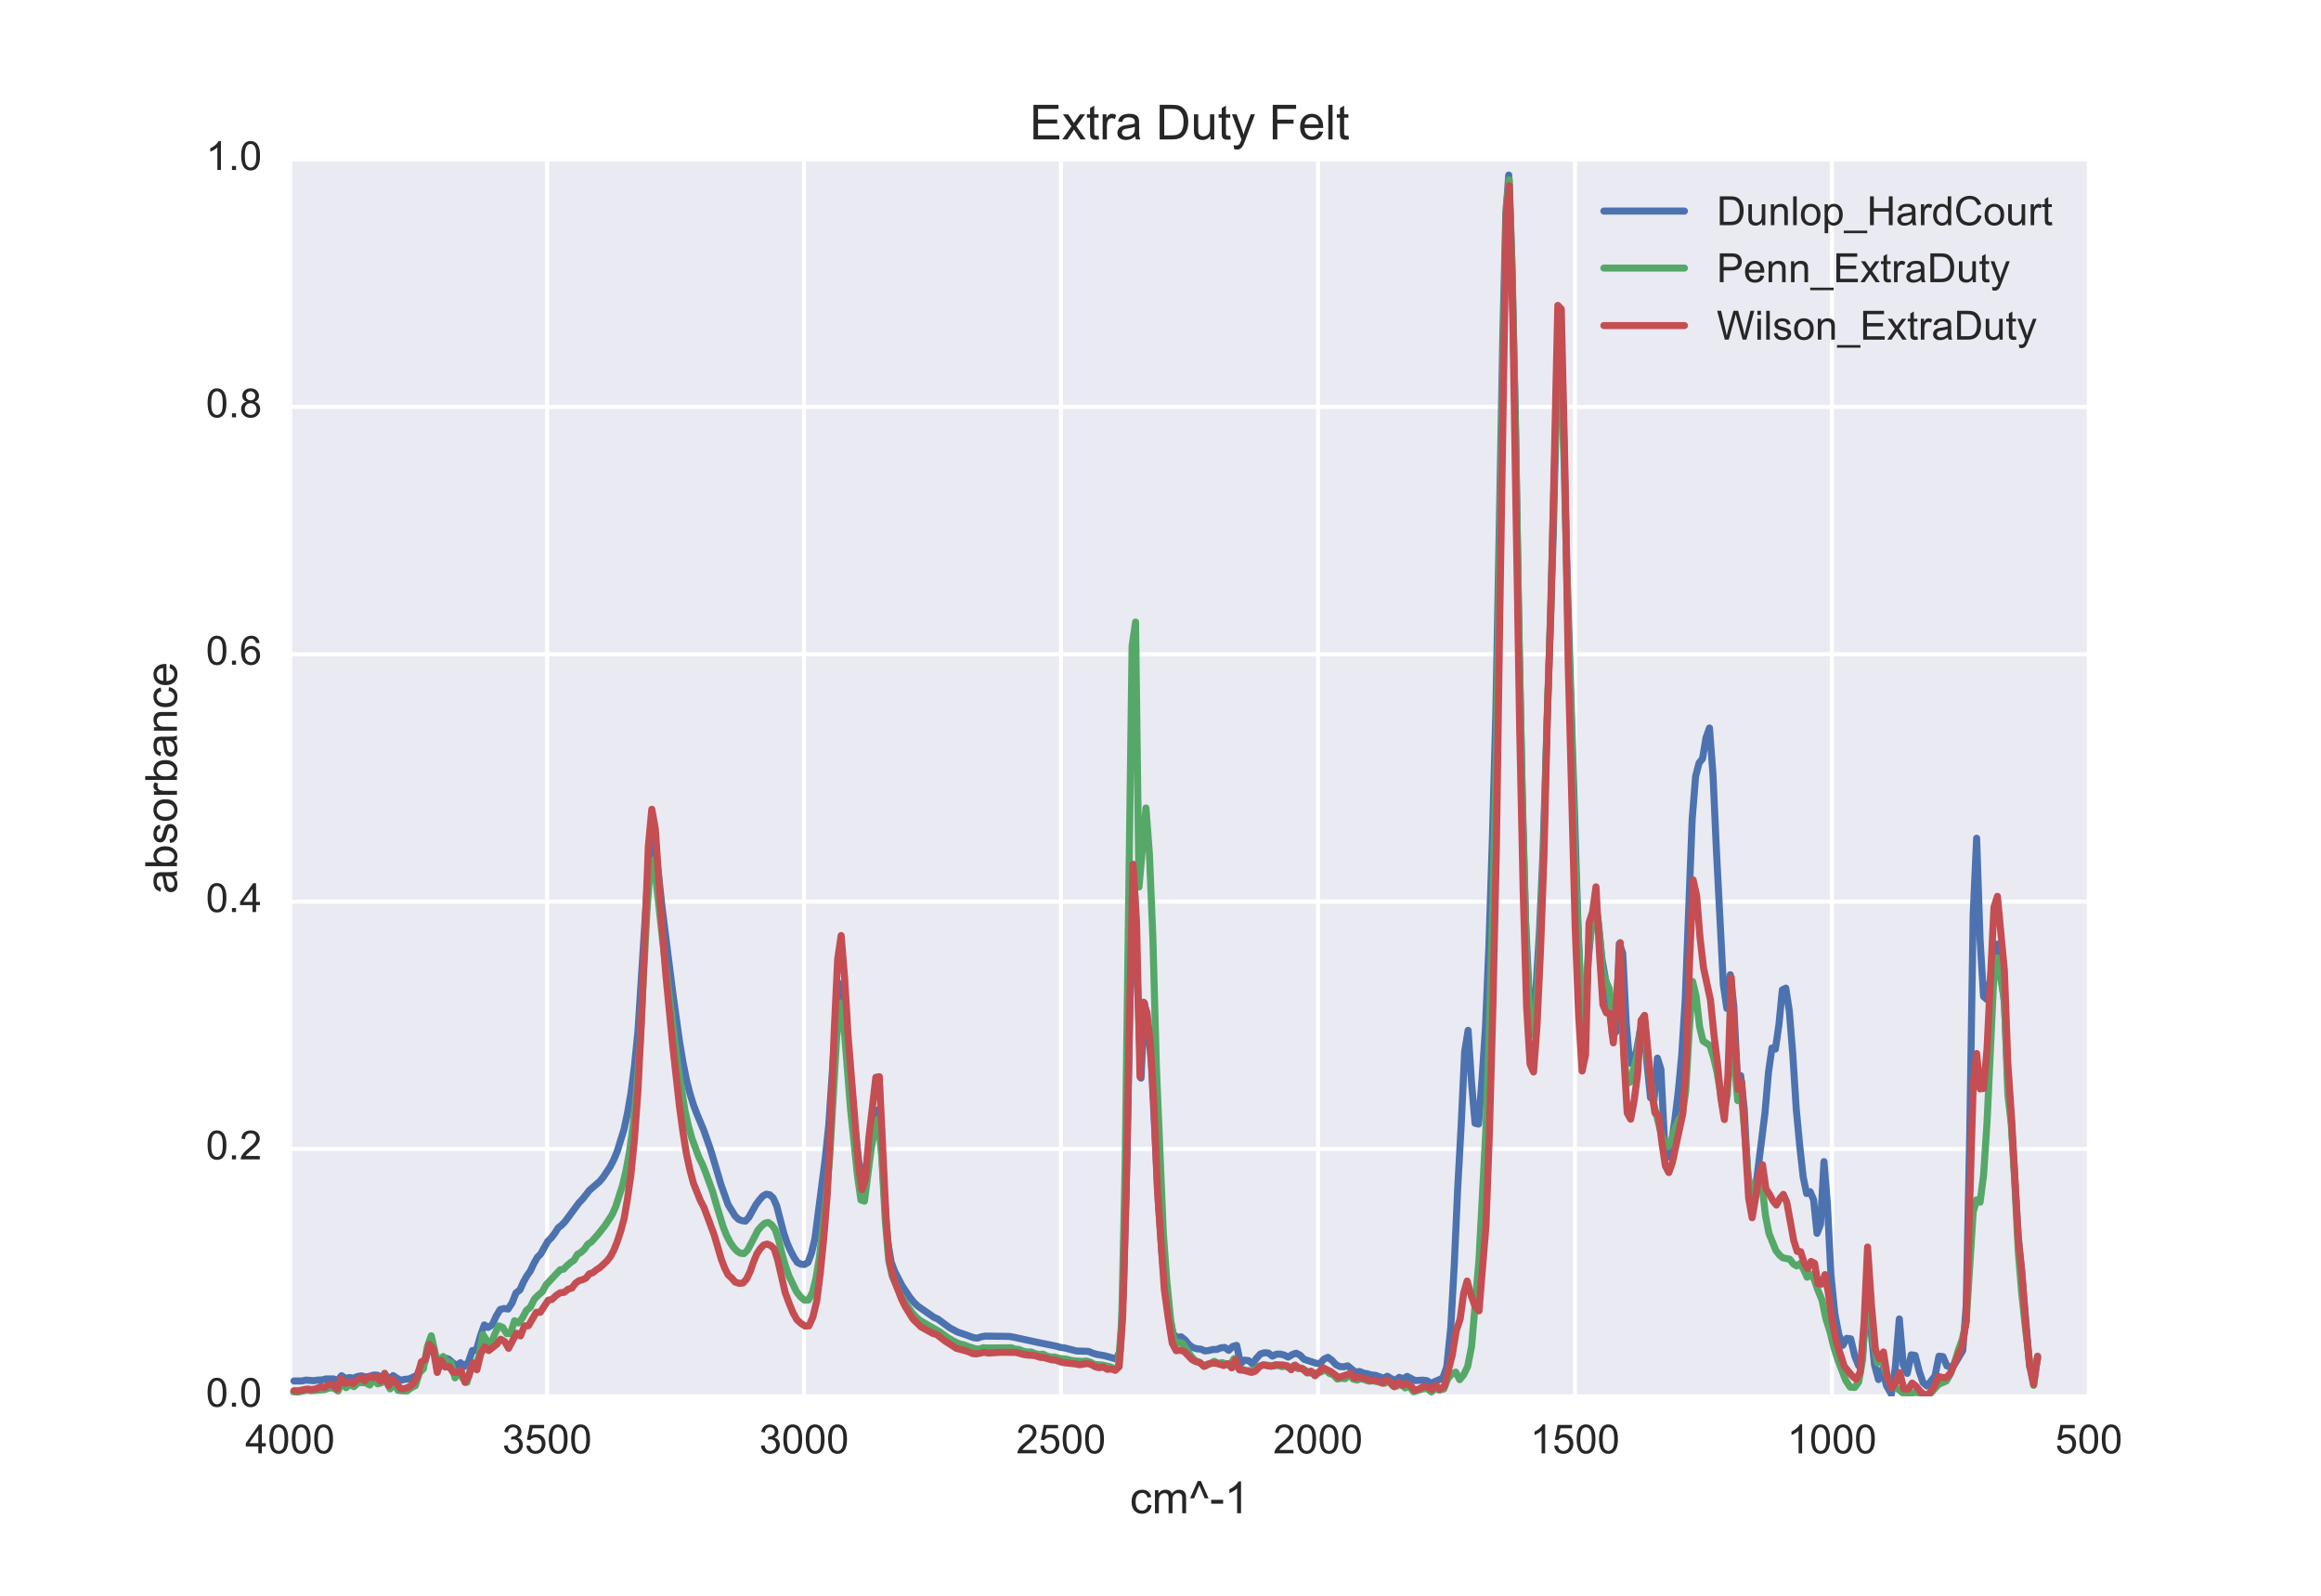 <?xml version="1.0" encoding="utf-8" standalone="no"?>
<!DOCTYPE svg PUBLIC "-//W3C//DTD SVG 1.1//EN"
  "http://www.w3.org/Graphics/SVG/1.1/DTD/svg11.dtd">
<!-- Created with matplotlib (http://matplotlib.org/) -->
<svg height="396pt" version="1.1" viewBox="0 0 576 396" width="576pt" xmlns="http://www.w3.org/2000/svg" xmlns:xlink="http://www.w3.org/1999/xlink">
 <defs>
  <style type="text/css">
*{stroke-linecap:butt;stroke-linejoin:round;stroke-miterlimit:100000;}
  </style>
 </defs>
 <g id="figure_1">
  <g id="patch_1">
   <path d="M 0 396 
L 576 396 
L 576 0 
L 0 0 
z
" style="fill:#ffffff;"/>
  </g>
  <g id="axes_1">
   <g id="patch_2">
    <path d="M 72 346.5 
L 518.4 346.5 
L 518.4 39.6 
L 72 39.6 
z
" style="fill:#eaeaf2;"/>
   </g>
   <g id="matplotlib.axis_1">
    <g id="xtick_1">
     <g id="line2d_1">
      <path clip-path="url(#p7669609133)" d="M 518.4 346.5 
L 518.4 39.6 
" style="fill:none;stroke:#ffffff;stroke-linecap:round;"/>
     </g>
     <g id="line2d_2"/>
     <g id="line2d_3"/>
     <g id="text_1">
      <!-- 500 -->
      <defs>
       <path d="M 4.156 35.297 
Q 4.156 48 6.766 55.734 
Q 9.375 63.484 14.516 67.672 
Q 19.672 71.875 27.484 71.875 
Q 33.25 71.875 37.594 69.547 
Q 41.938 67.234 44.766 62.859 
Q 47.609 58.5 49.219 52.219 
Q 50.828 45.953 50.828 35.297 
Q 50.828 22.703 48.234 14.969 
Q 45.656 7.234 40.5 3 
Q 35.359 -1.219 27.484 -1.219 
Q 17.141 -1.219 11.234 6.203 
Q 4.156 15.141 4.156 35.297 
M 13.188 35.297 
Q 13.188 17.672 17.312 11.828 
Q 21.438 6 27.484 6 
Q 33.547 6 37.672 11.859 
Q 41.797 17.719 41.797 35.297 
Q 41.797 52.984 37.672 58.781 
Q 33.547 64.594 27.391 64.594 
Q 21.344 64.594 17.719 59.469 
Q 13.188 52.938 13.188 35.297 
" id="ArialMT-30"/>
       <path d="M 4.156 18.75 
L 13.375 19.531 
Q 14.406 12.797 18.141 9.391 
Q 21.875 6 27.156 6 
Q 33.5 6 37.891 10.781 
Q 42.281 15.578 42.281 23.484 
Q 42.281 31 38.062 35.344 
Q 33.844 39.703 27 39.703 
Q 22.75 39.703 19.328 37.766 
Q 15.922 35.844 13.969 32.766 
L 5.719 33.844 
L 12.641 70.609 
L 48.25 70.609 
L 48.25 62.203 
L 19.672 62.203 
L 15.828 42.969 
Q 22.266 47.469 29.344 47.469 
Q 38.719 47.469 45.156 40.969 
Q 51.609 34.469 51.609 24.266 
Q 51.609 14.547 45.953 7.469 
Q 39.062 -1.219 27.156 -1.219 
Q 17.391 -1.219 11.203 4.25 
Q 5.031 9.719 4.156 18.75 
" id="ArialMT-35"/>
      </defs>
      <g style="fill:#262626;" transform="translate(510.059 360.658)scale(0.1 -0.1)">
       <use xlink:href="#ArialMT-35"/>
       <use x="55.615" xlink:href="#ArialMT-30"/>
       <use x="111.23" xlink:href="#ArialMT-30"/>
      </g>
     </g>
    </g>
    <g id="xtick_2">
     <g id="line2d_4">
      <path clip-path="url(#p7669609133)" d="M 454.629 346.5 
L 454.629 39.6 
" style="fill:none;stroke:#ffffff;stroke-linecap:round;"/>
     </g>
     <g id="line2d_5"/>
     <g id="line2d_6"/>
     <g id="text_2">
      <!-- 1000 -->
      <defs>
       <path d="M 37.25 0 
L 28.469 0 
L 28.469 56 
Q 25.297 52.984 20.141 49.953 
Q 14.984 46.922 10.891 45.406 
L 10.891 53.906 
Q 18.266 57.375 23.781 62.297 
Q 29.297 67.234 31.594 71.875 
L 37.25 71.875 
z
" id="ArialMT-31"/>
      </defs>
      <g style="fill:#262626;" transform="translate(443.507 360.658)scale(0.1 -0.1)">
       <use xlink:href="#ArialMT-31"/>
       <use x="55.615" xlink:href="#ArialMT-30"/>
       <use x="111.23" xlink:href="#ArialMT-30"/>
       <use x="166.846" xlink:href="#ArialMT-30"/>
      </g>
     </g>
    </g>
    <g id="xtick_3">
     <g id="line2d_7">
      <path clip-path="url(#p7669609133)" d="M 390.857 346.5 
L 390.857 39.6 
" style="fill:none;stroke:#ffffff;stroke-linecap:round;"/>
     </g>
     <g id="line2d_8"/>
     <g id="line2d_9"/>
     <g id="text_3">
      <!-- 1500 -->
      <g style="fill:#262626;" transform="translate(379.735 360.658)scale(0.1 -0.1)">
       <use xlink:href="#ArialMT-31"/>
       <use x="55.615" xlink:href="#ArialMT-35"/>
       <use x="111.23" xlink:href="#ArialMT-30"/>
       <use x="166.846" xlink:href="#ArialMT-30"/>
      </g>
     </g>
    </g>
    <g id="xtick_4">
     <g id="line2d_10">
      <path clip-path="url(#p7669609133)" d="M 327.086 346.5 
L 327.086 39.6 
" style="fill:none;stroke:#ffffff;stroke-linecap:round;"/>
     </g>
     <g id="line2d_11"/>
     <g id="line2d_12"/>
     <g id="text_4">
      <!-- 2000 -->
      <defs>
       <path d="M 50.344 8.453 
L 50.344 0 
L 3.031 0 
Q 2.938 3.172 4.047 6.109 
Q 5.859 10.938 9.828 15.625 
Q 13.812 20.312 21.344 26.469 
Q 33.016 36.031 37.109 41.625 
Q 41.219 47.219 41.219 52.203 
Q 41.219 57.422 37.469 61 
Q 33.734 64.594 27.734 64.594 
Q 21.391 64.594 17.578 60.781 
Q 13.766 56.984 13.719 50.25 
L 4.688 51.172 
Q 5.609 61.281 11.656 66.578 
Q 17.719 71.875 27.938 71.875 
Q 38.234 71.875 44.234 66.156 
Q 50.25 60.453 50.25 52 
Q 50.25 47.703 48.484 43.547 
Q 46.734 39.406 42.656 34.812 
Q 38.578 30.219 29.109 22.219 
Q 21.188 15.578 18.938 13.203 
Q 16.703 10.844 15.234 8.453 
z
" id="ArialMT-32"/>
      </defs>
      <g style="fill:#262626;" transform="translate(315.964 360.658)scale(0.1 -0.1)">
       <use xlink:href="#ArialMT-32"/>
       <use x="55.615" xlink:href="#ArialMT-30"/>
       <use x="111.23" xlink:href="#ArialMT-30"/>
       <use x="166.846" xlink:href="#ArialMT-30"/>
      </g>
     </g>
    </g>
    <g id="xtick_5">
     <g id="line2d_13">
      <path clip-path="url(#p7669609133)" d="M 263.314 346.5 
L 263.314 39.6 
" style="fill:none;stroke:#ffffff;stroke-linecap:round;"/>
     </g>
     <g id="line2d_14"/>
     <g id="line2d_15"/>
     <g id="text_5">
      <!-- 2500 -->
      <g style="fill:#262626;" transform="translate(252.192 360.658)scale(0.1 -0.1)">
       <use xlink:href="#ArialMT-32"/>
       <use x="55.615" xlink:href="#ArialMT-35"/>
       <use x="111.23" xlink:href="#ArialMT-30"/>
       <use x="166.846" xlink:href="#ArialMT-30"/>
      </g>
     </g>
    </g>
    <g id="xtick_6">
     <g id="line2d_16">
      <path clip-path="url(#p7669609133)" d="M 199.543 346.5 
L 199.543 39.6 
" style="fill:none;stroke:#ffffff;stroke-linecap:round;"/>
     </g>
     <g id="line2d_17"/>
     <g id="line2d_18"/>
     <g id="text_6">
      <!-- 3000 -->
      <defs>
       <path d="M 4.203 18.891 
L 12.984 20.062 
Q 14.5 12.594 18.141 9.297 
Q 21.781 6 27 6 
Q 33.203 6 37.469 10.297 
Q 41.75 14.594 41.75 20.953 
Q 41.75 27 37.797 30.922 
Q 33.844 34.859 27.734 34.859 
Q 25.25 34.859 21.531 33.891 
L 22.516 41.609 
Q 23.391 41.5 23.922 41.5 
Q 29.547 41.5 34.031 44.422 
Q 38.531 47.359 38.531 53.469 
Q 38.531 58.297 35.25 61.469 
Q 31.984 64.656 26.812 64.656 
Q 21.688 64.656 18.266 61.422 
Q 14.844 58.203 13.875 51.766 
L 5.078 53.328 
Q 6.688 62.156 12.391 67.016 
Q 18.109 71.875 26.609 71.875 
Q 32.469 71.875 37.391 69.359 
Q 42.328 66.844 44.938 62.5 
Q 47.562 58.156 47.562 53.266 
Q 47.562 48.641 45.062 44.828 
Q 42.578 41.016 37.703 38.766 
Q 44.047 37.312 47.562 32.688 
Q 51.078 28.078 51.078 21.141 
Q 51.078 11.766 44.234 5.25 
Q 37.406 -1.266 26.953 -1.266 
Q 17.531 -1.266 11.297 4.344 
Q 5.078 9.969 4.203 18.891 
" id="ArialMT-33"/>
      </defs>
      <g style="fill:#262626;" transform="translate(188.421 360.658)scale(0.1 -0.1)">
       <use xlink:href="#ArialMT-33"/>
       <use x="55.615" xlink:href="#ArialMT-30"/>
       <use x="111.23" xlink:href="#ArialMT-30"/>
       <use x="166.846" xlink:href="#ArialMT-30"/>
      </g>
     </g>
    </g>
    <g id="xtick_7">
     <g id="line2d_19">
      <path clip-path="url(#p7669609133)" d="M 135.771 346.5 
L 135.771 39.6 
" style="fill:none;stroke:#ffffff;stroke-linecap:round;"/>
     </g>
     <g id="line2d_20"/>
     <g id="line2d_21"/>
     <g id="text_7">
      <!-- 3500 -->
      <g style="fill:#262626;" transform="translate(124.65 360.658)scale(0.1 -0.1)">
       <use xlink:href="#ArialMT-33"/>
       <use x="55.615" xlink:href="#ArialMT-35"/>
       <use x="111.23" xlink:href="#ArialMT-30"/>
       <use x="166.846" xlink:href="#ArialMT-30"/>
      </g>
     </g>
    </g>
    <g id="xtick_8">
     <g id="line2d_22">
      <path clip-path="url(#p7669609133)" d="M 72 346.5 
L 72 39.6 
" style="fill:none;stroke:#ffffff;stroke-linecap:round;"/>
     </g>
     <g id="line2d_23"/>
     <g id="line2d_24"/>
     <g id="text_8">
      <!-- 4000 -->
      <defs>
       <path d="M 32.328 0 
L 32.328 17.141 
L 1.266 17.141 
L 1.266 25.203 
L 33.938 71.578 
L 41.109 71.578 
L 41.109 25.203 
L 50.781 25.203 
L 50.781 17.141 
L 41.109 17.141 
L 41.109 0 
z
M 32.328 25.203 
L 32.328 57.469 
L 9.906 25.203 
z
" id="ArialMT-34"/>
      </defs>
      <g style="fill:#262626;" transform="translate(60.878 360.658)scale(0.1 -0.1)">
       <use xlink:href="#ArialMT-34"/>
       <use x="55.615" xlink:href="#ArialMT-30"/>
       <use x="111.23" xlink:href="#ArialMT-30"/>
       <use x="166.846" xlink:href="#ArialMT-30"/>
      </g>
     </g>
    </g>
    <g id="text_9">
     <!-- cm^-1 -->
     <defs>
      <path d="M 40.438 19 
L 49.078 17.875 
Q 47.656 8.938 41.812 3.875 
Q 35.984 -1.172 27.484 -1.172 
Q 16.844 -1.172 10.375 5.781 
Q 3.906 12.75 3.906 25.734 
Q 3.906 34.125 6.688 40.422 
Q 9.469 46.734 15.156 49.875 
Q 20.844 53.031 27.547 53.031 
Q 35.984 53.031 41.359 48.75 
Q 46.734 44.484 48.25 36.625 
L 39.703 35.297 
Q 38.484 40.531 35.375 43.156 
Q 32.281 45.797 27.875 45.797 
Q 21.234 45.797 17.078 41.031 
Q 12.938 36.281 12.938 25.984 
Q 12.938 15.531 16.938 10.797 
Q 20.953 6.062 27.391 6.062 
Q 32.562 6.062 36.031 9.234 
Q 39.5 12.406 40.438 19 
" id="ArialMT-63"/>
      <path d="M 11.672 33.688 
L 2.641 33.688 
L 19.875 72.797 
L 26.953 72.797 
L 44.281 33.688 
L 35.453 33.688 
L 23.391 62.844 
z
" id="ArialMT-5e"/>
      <path d="M 3.172 21.484 
L 3.172 30.328 
L 30.172 30.328 
L 30.172 21.484 
z
" id="ArialMT-2d"/>
      <path d="M 6.594 0 
L 6.594 51.859 
L 14.453 51.859 
L 14.453 44.578 
Q 16.891 48.391 20.938 50.703 
Q 25 53.031 30.172 53.031 
Q 35.938 53.031 39.625 50.641 
Q 43.312 48.25 44.828 43.953 
Q 50.984 53.031 60.844 53.031 
Q 68.562 53.031 72.703 48.75 
Q 76.859 44.484 76.859 35.594 
L 76.859 0 
L 68.109 0 
L 68.109 32.672 
Q 68.109 37.938 67.25 40.25 
Q 66.406 42.578 64.156 43.984 
Q 61.922 45.406 58.891 45.406 
Q 53.422 45.406 49.797 41.766 
Q 46.188 38.141 46.188 30.125 
L 46.188 0 
L 37.406 0 
L 37.406 33.688 
Q 37.406 39.547 35.25 42.469 
Q 33.109 45.406 28.219 45.406 
Q 24.516 45.406 21.359 43.453 
Q 18.219 41.5 16.797 37.734 
Q 15.375 33.984 15.375 26.906 
L 15.375 0 
z
" id="ArialMT-6d"/>
     </defs>
     <g style="fill:#262626;" transform="translate(280.398 375.519)scale(0.11 -0.11)">
      <use xlink:href="#ArialMT-63"/>
      <use x="50.0" xlink:href="#ArialMT-6d"/>
      <use x="133.301" xlink:href="#ArialMT-5e"/>
      <use x="180.225" xlink:href="#ArialMT-2d"/>
      <use x="213.525" xlink:href="#ArialMT-31"/>
     </g>
    </g>
   </g>
   <g id="matplotlib.axis_2">
    <g id="ytick_1">
     <g id="line2d_25">
      <path clip-path="url(#p7669609133)" d="M 72 346.5 
L 518.4 346.5 
" style="fill:none;stroke:#ffffff;stroke-linecap:round;"/>
     </g>
     <g id="line2d_26"/>
     <g id="line2d_27"/>
     <g id="text_10">
      <!-- 0.0 -->
      <defs>
       <path d="M 9.078 0 
L 9.078 10.016 
L 19.094 10.016 
L 19.094 0 
z
" id="ArialMT-2e"/>
      </defs>
      <g style="fill:#262626;" transform="translate(51.1 349.085)scale(0.1 -0.1)">
       <use xlink:href="#ArialMT-30"/>
       <use x="55.615" xlink:href="#ArialMT-2e"/>
       <use x="83.398" xlink:href="#ArialMT-30"/>
      </g>
     </g>
    </g>
    <g id="ytick_2">
     <g id="line2d_28">
      <path clip-path="url(#p7669609133)" d="M 72 285.12 
L 518.4 285.12 
" style="fill:none;stroke:#ffffff;stroke-linecap:round;"/>
     </g>
     <g id="line2d_29"/>
     <g id="line2d_30"/>
     <g id="text_11">
      <!-- 0.2 -->
      <g style="fill:#262626;" transform="translate(51.1 287.705)scale(0.1 -0.1)">
       <use xlink:href="#ArialMT-30"/>
       <use x="55.615" xlink:href="#ArialMT-2e"/>
       <use x="83.398" xlink:href="#ArialMT-32"/>
      </g>
     </g>
    </g>
    <g id="ytick_3">
     <g id="line2d_31">
      <path clip-path="url(#p7669609133)" d="M 72 223.74 
L 518.4 223.74 
" style="fill:none;stroke:#ffffff;stroke-linecap:round;"/>
     </g>
     <g id="line2d_32"/>
     <g id="line2d_33"/>
     <g id="text_12">
      <!-- 0.4 -->
      <g style="fill:#262626;" transform="translate(51.1 226.325)scale(0.1 -0.1)">
       <use xlink:href="#ArialMT-30"/>
       <use x="55.615" xlink:href="#ArialMT-2e"/>
       <use x="83.398" xlink:href="#ArialMT-34"/>
      </g>
     </g>
    </g>
    <g id="ytick_4">
     <g id="line2d_34">
      <path clip-path="url(#p7669609133)" d="M 72 162.36 
L 518.4 162.36 
" style="fill:none;stroke:#ffffff;stroke-linecap:round;"/>
     </g>
     <g id="line2d_35"/>
     <g id="line2d_36"/>
     <g id="text_13">
      <!-- 0.6 -->
      <defs>
       <path d="M 49.75 54.047 
L 41.016 53.375 
Q 39.844 58.547 37.703 60.891 
Q 34.125 64.656 28.906 64.656 
Q 24.703 64.656 21.531 62.312 
Q 17.391 59.281 14.984 53.469 
Q 12.594 47.656 12.5 36.922 
Q 15.672 41.75 20.266 44.094 
Q 24.859 46.438 29.891 46.438 
Q 38.672 46.438 44.844 39.969 
Q 51.031 33.5 51.031 23.25 
Q 51.031 16.5 48.125 10.719 
Q 45.219 4.938 40.141 1.859 
Q 35.062 -1.219 28.609 -1.219 
Q 17.625 -1.219 10.688 6.859 
Q 3.766 14.938 3.766 33.5 
Q 3.766 54.25 11.422 63.672 
Q 18.109 71.875 29.438 71.875 
Q 37.891 71.875 43.281 67.141 
Q 48.688 62.406 49.75 54.047 
M 13.875 23.188 
Q 13.875 18.656 15.797 14.5 
Q 17.719 10.359 21.188 8.172 
Q 24.656 6 28.469 6 
Q 34.031 6 38.031 10.484 
Q 42.047 14.984 42.047 22.703 
Q 42.047 30.125 38.078 34.391 
Q 34.125 38.672 28.125 38.672 
Q 22.172 38.672 18.016 34.391 
Q 13.875 30.125 13.875 23.188 
" id="ArialMT-36"/>
      </defs>
      <g style="fill:#262626;" transform="translate(51.1 164.945)scale(0.1 -0.1)">
       <use xlink:href="#ArialMT-30"/>
       <use x="55.615" xlink:href="#ArialMT-2e"/>
       <use x="83.398" xlink:href="#ArialMT-36"/>
      </g>
     </g>
    </g>
    <g id="ytick_5">
     <g id="line2d_37">
      <path clip-path="url(#p7669609133)" d="M 72 100.98 
L 518.4 100.98 
" style="fill:none;stroke:#ffffff;stroke-linecap:round;"/>
     </g>
     <g id="line2d_38"/>
     <g id="line2d_39"/>
     <g id="text_14">
      <!-- 0.8 -->
      <defs>
       <path d="M 17.672 38.812 
Q 12.203 40.828 9.562 44.531 
Q 6.938 48.25 6.938 53.422 
Q 6.938 61.234 12.547 66.547 
Q 18.172 71.875 27.484 71.875 
Q 36.859 71.875 42.578 66.422 
Q 48.297 60.984 48.297 53.172 
Q 48.297 48.188 45.672 44.5 
Q 43.062 40.828 37.75 38.812 
Q 44.344 36.672 47.781 31.875 
Q 51.219 27.094 51.219 20.453 
Q 51.219 11.281 44.719 5.031 
Q 38.234 -1.219 27.641 -1.219 
Q 17.047 -1.219 10.547 5.047 
Q 4.047 11.328 4.047 20.703 
Q 4.047 27.688 7.594 32.391 
Q 11.141 37.109 17.672 38.812 
M 15.922 53.719 
Q 15.922 48.641 19.188 45.406 
Q 22.469 42.188 27.688 42.188 
Q 32.766 42.188 36.016 45.375 
Q 39.266 48.578 39.266 53.219 
Q 39.266 58.062 35.906 61.359 
Q 32.562 64.656 27.594 64.656 
Q 22.562 64.656 19.234 61.422 
Q 15.922 58.203 15.922 53.719 
M 13.094 20.656 
Q 13.094 16.891 14.875 13.375 
Q 16.656 9.859 20.172 7.922 
Q 23.688 6 27.734 6 
Q 34.031 6 38.125 10.047 
Q 42.234 14.109 42.234 20.359 
Q 42.234 26.703 38.016 30.859 
Q 33.797 35.016 27.438 35.016 
Q 21.234 35.016 17.156 30.906 
Q 13.094 26.812 13.094 20.656 
" id="ArialMT-38"/>
      </defs>
      <g style="fill:#262626;" transform="translate(51.1 103.565)scale(0.1 -0.1)">
       <use xlink:href="#ArialMT-30"/>
       <use x="55.615" xlink:href="#ArialMT-2e"/>
       <use x="83.398" xlink:href="#ArialMT-38"/>
      </g>
     </g>
    </g>
    <g id="ytick_6">
     <g id="line2d_40">
      <path clip-path="url(#p7669609133)" d="M 72 39.6 
L 518.4 39.6 
" style="fill:none;stroke:#ffffff;stroke-linecap:round;"/>
     </g>
     <g id="line2d_41"/>
     <g id="line2d_42"/>
     <g id="text_15">
      <!-- 1.0 -->
      <g style="fill:#262626;" transform="translate(51.1 42.185)scale(0.1 -0.1)">
       <use xlink:href="#ArialMT-31"/>
       <use x="55.615" xlink:href="#ArialMT-2e"/>
       <use x="83.398" xlink:href="#ArialMT-30"/>
      </g>
     </g>
    </g>
    <g id="text_16">
     <!-- absorbance -->
     <defs>
      <path d="M 14.703 0 
L 6.547 0 
L 6.547 71.578 
L 15.328 71.578 
L 15.328 46.047 
Q 20.906 53.031 29.547 53.031 
Q 34.328 53.031 38.594 51.094 
Q 42.875 49.172 45.625 45.672 
Q 48.391 42.188 49.953 37.25 
Q 51.516 32.328 51.516 26.703 
Q 51.516 13.375 44.922 6.094 
Q 38.328 -1.172 29.109 -1.172 
Q 19.922 -1.172 14.703 6.5 
z
M 14.594 26.312 
Q 14.594 17 17.141 12.844 
Q 21.297 6.062 28.375 6.062 
Q 34.125 6.062 38.328 11.062 
Q 42.531 16.062 42.531 25.984 
Q 42.531 36.141 38.5 40.969 
Q 34.469 45.797 28.766 45.797 
Q 23 45.797 18.797 40.797 
Q 14.594 35.797 14.594 26.312 
" id="ArialMT-62"/>
      <path d="M 40.438 6.391 
Q 35.547 2.25 31.031 0.531 
Q 26.516 -1.172 21.344 -1.172 
Q 12.797 -1.172 8.203 3 
Q 3.609 7.172 3.609 13.672 
Q 3.609 17.484 5.344 20.625 
Q 7.078 23.781 9.891 25.688 
Q 12.703 27.594 16.219 28.562 
Q 18.797 29.25 24.031 29.891 
Q 34.672 31.156 39.703 32.906 
Q 39.75 34.719 39.75 35.203 
Q 39.75 40.578 37.25 42.781 
Q 33.891 45.75 27.25 45.75 
Q 21.047 45.75 18.094 43.578 
Q 15.141 41.406 13.719 35.891 
L 5.125 37.062 
Q 6.297 42.578 8.984 45.969 
Q 11.672 49.359 16.75 51.188 
Q 21.828 53.031 28.516 53.031 
Q 35.156 53.031 39.297 51.469 
Q 43.453 49.906 45.406 47.531 
Q 47.359 45.172 48.141 41.547 
Q 48.578 39.312 48.578 33.453 
L 48.578 21.734 
Q 48.578 9.469 49.141 6.219 
Q 49.703 2.984 51.375 0 
L 42.188 0 
Q 40.828 2.734 40.438 6.391 
M 39.703 26.031 
Q 34.906 24.078 25.344 22.703 
Q 19.922 21.922 17.672 20.938 
Q 15.438 19.969 14.203 18.094 
Q 12.984 16.219 12.984 13.922 
Q 12.984 10.406 15.641 8.062 
Q 18.312 5.719 23.438 5.719 
Q 28.516 5.719 32.469 7.938 
Q 36.422 10.156 38.281 14.016 
Q 39.703 17 39.703 22.797 
z
" id="ArialMT-61"/>
      <path d="M 42.094 16.703 
L 51.172 15.578 
Q 49.031 7.625 43.219 3.219 
Q 37.406 -1.172 28.375 -1.172 
Q 17 -1.172 10.328 5.828 
Q 3.656 12.844 3.656 25.484 
Q 3.656 38.578 10.391 45.797 
Q 17.141 53.031 27.875 53.031 
Q 38.281 53.031 44.875 45.953 
Q 51.469 38.875 51.469 26.031 
Q 51.469 25.25 51.422 23.688 
L 12.75 23.688 
Q 13.234 15.141 17.578 10.594 
Q 21.922 6.062 28.422 6.062 
Q 33.25 6.062 36.672 8.594 
Q 40.094 11.141 42.094 16.703 
M 13.234 30.906 
L 42.188 30.906 
Q 41.609 37.453 38.875 40.719 
Q 34.672 45.797 27.984 45.797 
Q 21.922 45.797 17.797 41.75 
Q 13.672 37.703 13.234 30.906 
" id="ArialMT-65"/>
      <path d="M 6.5 0 
L 6.5 51.859 
L 14.406 51.859 
L 14.406 44 
Q 17.438 49.516 20 51.266 
Q 22.562 53.031 25.641 53.031 
Q 30.078 53.031 34.672 50.203 
L 31.641 42.047 
Q 28.422 43.953 25.203 43.953 
Q 22.312 43.953 20.016 42.219 
Q 17.719 40.484 16.75 37.406 
Q 15.281 32.719 15.281 27.156 
L 15.281 0 
z
" id="ArialMT-72"/>
      <path d="M 3.078 15.484 
L 11.766 16.844 
Q 12.5 11.625 15.844 8.844 
Q 19.188 6.062 25.203 6.062 
Q 31.25 6.062 34.172 8.516 
Q 37.109 10.984 37.109 14.312 
Q 37.109 17.281 34.516 19 
Q 32.719 20.172 25.531 21.969 
Q 15.875 24.422 12.141 26.203 
Q 8.406 27.984 6.469 31.125 
Q 4.547 34.281 4.547 38.094 
Q 4.547 41.547 6.125 44.5 
Q 7.719 47.469 10.453 49.422 
Q 12.5 50.922 16.031 51.969 
Q 19.578 53.031 23.641 53.031 
Q 29.734 53.031 34.344 51.266 
Q 38.969 49.516 41.156 46.5 
Q 43.359 43.5 44.188 38.484 
L 35.594 37.312 
Q 35.016 41.312 32.203 43.547 
Q 29.391 45.797 24.266 45.797 
Q 18.219 45.797 15.625 43.797 
Q 13.031 41.797 13.031 39.109 
Q 13.031 37.406 14.109 36.031 
Q 15.188 34.625 17.484 33.688 
Q 18.797 33.203 25.25 31.453 
Q 34.578 28.953 38.25 27.359 
Q 41.938 25.781 44.031 22.75 
Q 46.141 19.734 46.141 15.234 
Q 46.141 10.844 43.578 6.953 
Q 41.016 3.078 36.172 0.953 
Q 31.344 -1.172 25.25 -1.172 
Q 15.141 -1.172 9.844 3.031 
Q 4.547 7.234 3.078 15.484 
" id="ArialMT-73"/>
      <path d="M 3.328 25.922 
Q 3.328 40.328 11.328 47.266 
Q 18.016 53.031 27.641 53.031 
Q 38.328 53.031 45.109 46.016 
Q 51.906 39.016 51.906 26.656 
Q 51.906 16.656 48.906 10.906 
Q 45.906 5.172 40.156 2 
Q 34.422 -1.172 27.641 -1.172 
Q 16.75 -1.172 10.031 5.812 
Q 3.328 12.797 3.328 25.922 
M 12.359 25.922 
Q 12.359 15.969 16.703 11.016 
Q 21.047 6.062 27.641 6.062 
Q 34.188 6.062 38.531 11.031 
Q 42.875 16.016 42.875 26.219 
Q 42.875 35.844 38.5 40.797 
Q 34.125 45.75 27.641 45.75 
Q 21.047 45.75 16.703 40.812 
Q 12.359 35.891 12.359 25.922 
" id="ArialMT-6f"/>
      <path d="M 6.594 0 
L 6.594 51.859 
L 14.5 51.859 
L 14.5 44.484 
Q 20.219 53.031 31 53.031 
Q 35.688 53.031 39.625 51.344 
Q 43.562 49.656 45.516 46.922 
Q 47.469 44.188 48.25 40.438 
Q 48.734 37.984 48.734 31.891 
L 48.734 0 
L 39.938 0 
L 39.938 31.547 
Q 39.938 36.922 38.906 39.578 
Q 37.891 42.234 35.281 43.812 
Q 32.672 45.406 29.156 45.406 
Q 23.531 45.406 19.453 41.844 
Q 15.375 38.281 15.375 28.328 
L 15.375 0 
z
" id="ArialMT-6e"/>
     </defs>
     <g style="fill:#262626;" transform="translate(43.914 221.791)rotate(-90.0)scale(0.11 -0.11)">
      <use xlink:href="#ArialMT-61"/>
      <use x="55.615" xlink:href="#ArialMT-62"/>
      <use x="111.23" xlink:href="#ArialMT-73"/>
      <use x="161.23" xlink:href="#ArialMT-6f"/>
      <use x="216.846" xlink:href="#ArialMT-72"/>
      <use x="250.146" xlink:href="#ArialMT-62"/>
      <use x="305.762" xlink:href="#ArialMT-61"/>
      <use x="361.377" xlink:href="#ArialMT-6e"/>
      <use x="416.992" xlink:href="#ArialMT-63"/>
      <use x="466.992" xlink:href="#ArialMT-65"/>
     </g>
    </g>
   </g>
   <g id="line2d_43">
    <path clip-path="url(#p7669609133)" d="M 505.666 337.205 
L 504.681 341.642 
L 503.698 339.096 
L 501.73 315.855 
L 500.869 306.823 
L 499.147 278.211 
L 498.286 268.543 
L 497.426 248.893 
L 495.702 234.273 
L 494.842 234.824 
L 493.981 242.788 
L 493.12 248.05 
L 492.259 247.299 
L 491.398 233.218 
L 490.537 208.014 
L 489.676 227.142 
L 488.815 281.9 
L 487.954 323.924 
L 487.093 335.143 
L 485.125 338.476 
L 484.141 339.258 
L 483.157 338.956 
L 482.173 336.656 
L 481.189 336.544 
L 480.205 341.44 
L 478.237 343.956 
L 477.253 343.109 
L 476.269 340.231 
L 475.285 336.353 
L 474.301 336.204 
L 473.317 340.809 
L 472.333 338.736 
L 471.349 327.302 
L 470.365 339.289 
L 469.381 345.974 
L 468.151 343.798 
L 467.167 339.695 
L 466.183 342.346 
L 465.199 338.731 
L 464.215 328.931 
L 463.231 323.321 
L 462.247 336.084 
L 461.263 338.919 
L 460.279 336.467 
L 459.295 332.244 
L 458.311 332.114 
L 457.327 333.865 
L 456.343 331.196 
L 455.359 326.062 
L 454.375 316.311 
L 453.514 298.933 
L 452.653 288.261 
L 451.792 303.831 
L 450.931 306.065 
L 450.07 297.696 
L 449.209 295.717 
L 448.348 296.188 
L 447.487 292.033 
L 446.627 284.248 
L 445.766 275.107 
L 444.905 261.511 
L 444.044 250.859 
L 443.183 245.219 
L 442.322 245.641 
L 441.461 254.365 
L 440.599 260.339 
L 439.738 260.062 
L 438.877 266.147 
L 438.016 276.151 
L 435.433 296.907 
L 434.572 298.66 
L 433.712 291.079 
L 432.851 275.108 
L 431.99 266.931 
L 431.129 266.655 
L 430.268 249.56 
L 429.407 241.891 
L 428.546 250.235 
L 427.685 244.385 
L 425.962 211.023 
L 425.101 192.066 
L 424.24 180.654 
L 423.379 183.099 
L 422.518 188.245 
L 421.657 189.329 
L 420.797 192.656 
L 419.936 203.471 
L 418.214 248.24 
L 417.353 261.829 
L 416.492 270.899 
L 415.631 278.028 
L 414.77 284.077 
L 413.909 287.134 
L 413.047 282.605 
L 412.186 265.352 
L 411.325 262.582 
L 410.464 273.085 
L 409.603 272.398 
L 408.742 263.911 
L 407.882 253.891 
L 407.021 255.778 
L 406.16 260.655 
L 405.299 263.432 
L 404.438 263.826 
L 403.577 253.896 
L 402.716 236.576 
L 401.855 234.172 
L 400.994 256.107 
L 400.133 256.822 
L 399.271 246.83 
L 398.41 242.857 
L 397.549 237.902 
L 396.688 229.013 
L 395.827 223.473 
L 394.967 229.426 
L 394.106 238.754 
L 393.245 257.097 
L 392.384 249.702 
L 391.523 227.191 
L 389.801 171.147 
L 388.94 143.982 
L 388.079 108.235 
L 387.218 88.524 
L 386.357 95.901 
L 385.495 131.727 
L 383.773 184.933 
L 382.912 211.867 
L 382.052 231.121 
L 381.191 245.204 
L 380.33 252.201 
L 379.469 246.845 
L 378.608 228.534 
L 377.747 195.892 
L 376.886 153.217 
L 376.025 101.562 
L 375.164 63.974 
L 374.426 43.445 
L 373.687 53.553 
L 372.95 83.821 
L 371.228 176.615 
L 370.367 207.885 
L 369.506 234.53 
L 368.646 254.997 
L 367.783 267.912 
L 366.922 278.951 
L 366.062 278.757 
L 365.201 268.837 
L 364.34 255.672 
L 363.479 260.995 
L 362.618 279.233 
L 361.757 294.857 
L 360.896 314.064 
L 360.035 329.395 
L 359.051 339.13 
L 358.067 341.981 
L 355.115 343.272 
L 354.131 342.628 
L 353.147 342.493 
L 351.179 342.598 
L 349.211 341.559 
L 348.227 342.154 
L 347.243 341.806 
L 346.259 342.566 
L 345.275 342.126 
L 344.291 341.523 
L 343.307 342.012 
L 341.339 341.283 
L 340.355 341.216 
L 339.371 340.916 
L 338.387 340.75 
L 337.403 340.335 
L 336.419 340.53 
L 334.451 338.94 
L 333.467 339.173 
L 332.483 339.129 
L 331.499 338.613 
L 330.515 337.532 
L 329.531 336.83 
L 328.547 337.28 
L 327.563 338.431 
L 326.579 338.286 
L 323.627 337.321 
L 322.643 336.305 
L 321.659 335.799 
L 320.675 336.148 
L 319.691 336.771 
L 318.707 336.276 
L 317.723 336.021 
L 316.739 336.047 
L 315.755 336.529 
L 314.771 335.764 
L 313.787 335.689 
L 312.803 335.99 
L 311.819 337.069 
L 310.835 338.46 
L 309.851 337.648 
L 308.867 337.524 
L 307.883 338.382 
L 306.9 333.855 
L 305.915 334.125 
L 304.932 335.095 
L 303.947 334.375 
L 302.964 334.472 
L 301.979 334.874 
L 300.996 334.886 
L 300.011 335.131 
L 299.028 335.243 
L 298.043 334.807 
L 297.06 334.708 
L 296.075 334.434 
L 295.092 333.707 
L 294.107 332.535 
L 293.124 331.742 
L 292.139 331.866 
L 291.156 331.061 
L 290.171 326.267 
L 289.188 320.045 
L 288.327 310.684 
L 287.466 298.315 
L 285.744 263.858 
L 284.883 254.915 
L 284.022 248.913 
L 283.161 267.538 
L 282.299 244.567 
L 281.438 216.101 
L 280.577 241.163 
L 279.716 285.632 
L 278.855 318.672 
L 277.994 335.179 
L 277.011 337.242 
L 274.058 336.418 
L 272.091 336.075 
L 271.107 335.771 
L 270.123 335.348 
L 267.171 335.253 
L 264.219 334.502 
L 263.235 334.386 
L 262.251 334.079 
L 257.331 333.084 
L 251.427 331.802 
L 250.443 331.637 
L 244.539 331.562 
L 243.555 331.724 
L 242.571 332.061 
L 241.587 331.941 
L 239.619 331.221 
L 237.651 330.565 
L 235.683 329.497 
L 233.715 328.044 
L 232.731 327.313 
L 231.747 326.877 
L 227.811 324.145 
L 226.827 323.212 
L 225.843 322.015 
L 223.875 319.075 
L 222.03 315.504 
L 221.169 313.218 
L 220.308 308.199 
L 219.447 296.649 
L 218.586 281.819 
L 217.725 275.474 
L 216.864 277.867 
L 216.004 281.575 
L 215.143 288.334 
L 214.282 292.682 
L 213.42 290.596 
L 212.559 283.622 
L 210.837 267.017 
L 209.115 246.501 
L 208.254 244.01 
L 207.393 253.508 
L 205.671 279.23 
L 204.81 287.43 
L 202.228 307.431 
L 201.367 311.066 
L 200.506 313.296 
L 199.644 313.794 
L 198.783 313.721 
L 197.922 313.305 
L 197.061 312.058 
L 196.2 310.411 
L 195.339 308.479 
L 194.478 305.909 
L 192.756 299.265 
L 191.895 297.293 
L 191.034 296.495 
L 190.174 296.34 
L 189.313 296.801 
L 188.452 297.787 
L 187.591 298.949 
L 185.868 302.05 
L 185.007 303.034 
L 184.146 302.924 
L 183.285 302.592 
L 182.424 301.748 
L 180.702 298.947 
L 178.98 294.131 
L 176.398 285.456 
L 174.676 280.54 
L 172.954 276.437 
L 172.092 274.194 
L 171.231 271.389 
L 170.37 268.033 
L 169.509 263.702 
L 168.648 258.559 
L 166.926 246.096 
L 164.344 225.502 
L 163.483 217.568 
L 162.622 210.669 
L 161.761 208.718 
L 160.9 215.526 
L 158.316 255.968 
L 157.455 264.486 
L 156.594 271.21 
L 155.733 276.169 
L 154.872 280.22 
L 153.15 285.807 
L 152.29 287.842 
L 151.429 289.516 
L 149.707 292.105 
L 148.846 293.153 
L 146.263 295.393 
L 144.54 297.601 
L 143.679 298.499 
L 140.235 303.134 
L 139.375 304.026 
L 138.514 304.707 
L 137.653 306.08 
L 136.792 307.189 
L 135.931 308.062 
L 134.209 311.147 
L 133.348 312.017 
L 132.487 313.548 
L 131.626 315.387 
L 130.764 316.606 
L 129.903 318.134 
L 129.042 320.084 
L 128.059 320.844 
L 127.074 323.342 
L 126.091 324.852 
L 125.106 324.708 
L 124.123 324.951 
L 123.138 326.596 
L 122.155 328.735 
L 121.17 329.409 
L 120.187 328.786 
L 119.202 331.605 
L 118.219 335.044 
L 117.234 335.148 
L 116.251 337.972 
L 115.266 339.093 
L 114.283 338.165 
L 113.298 338.836 
L 112.315 338.133 
L 111.33 337.267 
L 110.347 336.957 
L 109.362 337.198 
L 108.379 338.317 
L 107.394 333.78 
L 106.411 334.199 
L 105.426 337.981 
L 104.443 338.983 
L 103.458 341.303 
L 101.49 342.217 
L 100.507 342.279 
L 99.522 342.523 
L 98.539 342.046 
L 97.554 341.363 
L 96.571 342.281 
L 95.587 341.12 
L 94.603 341.717 
L 93.619 341.247 
L 92.635 341.239 
L 91.651 341.61 
L 90.667 341.698 
L 89.683 341.421 
L 88.699 341.599 
L 87.715 342.002 
L 86.731 341.846 
L 85.747 342.076 
L 84.763 341.382 
L 83.779 342.644 
L 82.795 342.18 
L 80.827 342.2 
L 79.843 342.454 
L 78.859 342.472 
L 77.875 342.623 
L 75.907 342.481 
L 74.923 342.699 
L 72.955 342.691 
L 72.955 342.691 
" style="fill:none;stroke:#4c72b0;stroke-linecap:round;stroke-width:1.75;"/>
   </g>
   <g id="line2d_44">
    <path clip-path="url(#p7669609133)" d="M 505.666 336.518 
L 504.681 343.79 
L 503.698 338.169 
L 502.714 330.163 
L 501.73 320.95 
L 500.869 310.561 
L 500.008 293.532 
L 499.147 279.029 
L 498.286 271.55 
L 497.426 247.885 
L 496.565 243.154 
L 495.702 237.67 
L 494.842 241.672 
L 493.12 278.528 
L 492.259 291.652 
L 491.398 298.341 
L 490.537 297.73 
L 489.676 300.837 
L 487.954 327.921 
L 486.97 332.387 
L 485.986 335.113 
L 485.002 338.375 
L 484.018 340.976 
L 483.034 342.682 
L 481.066 343.556 
L 478.975 345.889 
L 477.868 346.323 
L 476.639 345.787 
L 475.532 345.513 
L 474.424 345.66 
L 473.317 345.985 
L 472.21 345.658 
L 471.103 344.764 
L 469.996 344.078 
L 468.889 343.183 
L 467.906 340.321 
L 466.921 336.814 
L 465.938 338.225 
L 464.953 333.288 
L 463.97 323.243 
L 463.109 321.715 
L 462.247 337.35 
L 461.263 342.963 
L 460.279 344.298 
L 459.173 344.235 
L 458.066 342.595 
L 456.098 337.429 
L 455.113 334.396 
L 454.13 330.396 
L 453.145 327.317 
L 452.162 322.604 
L 451.177 320.203 
L 450.194 317.423 
L 449.333 316.145 
L 448.471 316.95 
L 447.61 315.021 
L 446.749 313.543 
L 445.888 314.154 
L 445.027 313.619 
L 444.166 312.484 
L 442.444 312.14 
L 441.583 311.417 
L 440.723 310.324 
L 439.001 306.07 
L 438.14 301.662 
L 437.279 294.113 
L 436.418 292.602 
L 435.557 294.855 
L 434.695 296.59 
L 433.834 291.794 
L 432.973 280.739 
L 432.112 271.23 
L 431.251 273.122 
L 430.39 263.789 
L 429.529 255.913 
L 428.668 271.672 
L 427.808 276.285 
L 426.086 265.926 
L 425.225 262.32 
L 424.364 259.47 
L 422.642 258.331 
L 421.781 254.74 
L 420.919 247.163 
L 420.058 243.568 
L 419.197 256.105 
L 418.336 270.824 
L 417.475 276.718 
L 416.614 277.846 
L 415.754 279.771 
L 414.893 282.716 
L 414.032 284.553 
L 413.171 283.821 
L 412.31 281.564 
L 410.588 274.706 
L 409.727 269.006 
L 408.005 254.469 
L 407.143 255.185 
L 406.282 261.907 
L 404.56 268.537 
L 403.699 268.854 
L 402.839 259.02 
L 401.978 236.848 
L 401.117 248.957 
L 400.256 253.187 
L 399.395 245.378 
L 398.534 243.566 
L 397.673 240.414 
L 396.812 230.859 
L 395.951 223.031 
L 395.09 229.723 
L 394.229 235.353 
L 393.367 255.753 
L 392.506 249.766 
L 391.645 231.854 
L 390.784 209.577 
L 389.924 177.725 
L 389.063 152.341 
L 388.202 116.443 
L 387.341 90.673 
L 386.48 90.356 
L 384.758 153.374 
L 383.897 179.752 
L 383.036 212.248 
L 382.175 233.882 
L 381.314 249.868 
L 380.453 256.791 
L 379.591 251.054 
L 378.73 233.766 
L 377.869 202.099 
L 377.009 160.659 
L 376.148 108.68 
L 375.287 67.695 
L 374.55 44.598 
L 373.811 51.163 
L 373.073 86.645 
L 372.212 133.453 
L 371.351 186.62 
L 370.49 223.513 
L 369.629 254.395 
L 368.768 279.987 
L 367.046 312.463 
L 365.201 334.138 
L 364.217 339.119 
L 363.233 341.152 
L 362.249 342.373 
L 361.265 340.491 
L 360.281 340.958 
L 359.297 342.131 
L 358.313 344.689 
L 357.206 344.98 
L 356.222 344.595 
L 355.238 345.417 
L 354.131 344.509 
L 353.024 344.675 
L 350.81 345.379 
L 349.703 343.93 
L 348.72 344.417 
L 347.612 343.429 
L 346.628 343.983 
L 345.644 343.894 
L 344.66 342.715 
L 343.676 343.262 
L 341.709 342.86 
L 340.724 342.651 
L 339.741 342.763 
L 337.773 342.12 
L 336.788 342.469 
L 335.805 342.232 
L 334.82 341.101 
L 333.837 342.128 
L 332.852 342.031 
L 331.869 342.225 
L 330.884 341.166 
L 329.901 340.836 
L 328.916 339.827 
L 327.933 340.411 
L 326.948 340.72 
L 324.98 340.702 
L 323.012 339.476 
L 322.029 339.601 
L 321.044 338.907 
L 320.061 339.51 
L 319.076 339 
L 318.093 339.146 
L 317.108 338.82 
L 316.125 339.001 
L 314.157 338.736 
L 313.172 338.781 
L 312.189 339.211 
L 311.204 340.118 
L 309.236 340.118 
L 307.268 339.5 
L 306.285 337.133 
L 305.3 338.65 
L 304.317 338.537 
L 303.332 338.149 
L 302.349 338.326 
L 301.364 337.828 
L 299.396 338.868 
L 298.413 338.658 
L 297.428 337.997 
L 296.445 337.533 
L 295.46 336.394 
L 293.492 333.371 
L 292.509 333.054 
L 291.524 333.765 
L 290.541 327.786 
L 289.556 317.788 
L 288.695 305.839 
L 286.973 264.592 
L 286.113 232.854 
L 285.252 211.893 
L 284.391 200.499 
L 282.669 220.108 
L 281.808 154.362 
L 280.947 160.352 
L 279.225 289.219 
L 278.363 328.053 
L 277.502 339.296 
L 276.519 339.66 
L 275.534 339.19 
L 273.566 338.757 
L 271.598 338.588 
L 270.615 338.039 
L 269.63 337.754 
L 268.647 337.85 
L 266.679 337.712 
L 265.694 337.569 
L 264.711 337.299 
L 262.743 337.057 
L 261.758 336.745 
L 260.775 336.758 
L 259.79 336.515 
L 258.807 336.037 
L 257.822 336.114 
L 256.839 335.885 
L 255.854 335.498 
L 254.871 335.512 
L 253.886 335.303 
L 252.903 334.881 
L 251.918 334.781 
L 250.935 334.457 
L 245.031 334.52 
L 244.046 334.442 
L 243.063 334.791 
L 242.078 334.73 
L 240.11 334.088 
L 239.127 333.707 
L 238.142 333.494 
L 237.159 333.073 
L 235.191 331.964 
L 233.223 330.509 
L 230.27 328.822 
L 228.302 327.653 
L 227.319 326.831 
L 226.335 325.733 
L 224.367 322.917 
L 223.383 321.118 
L 221.415 316.67 
L 220.554 312.861 
L 219.693 302.855 
L 218.832 287.123 
L 217.972 277.713 
L 217.111 280.423 
L 216.25 284.7 
L 214.527 298.082 
L 213.666 297.794 
L 212.805 291.839 
L 211.083 275.288 
L 209.361 253.516 
L 208.5 248.882 
L 207.639 257.352 
L 205.917 286.966 
L 205.057 297.351 
L 203.335 312.157 
L 202.474 317.315 
L 201.612 320.807 
L 200.628 322.606 
L 199.644 322.645 
L 198.66 321.807 
L 197.676 320.554 
L 195.831 316.722 
L 194.97 314.292 
L 194.11 311.317 
L 193.249 307.781 
L 192.388 305.131 
L 191.527 303.963 
L 190.666 303.362 
L 189.804 303.556 
L 188.943 304.315 
L 188.082 305.301 
L 186.36 308.662 
L 185.499 310.241 
L 184.638 311.086 
L 183.777 311.006 
L 182.916 310.475 
L 182.055 309.564 
L 181.195 308.27 
L 180.334 306.622 
L 179.473 304.477 
L 177.751 298.832 
L 176.89 295.828 
L 175.167 291.087 
L 174.306 288.924 
L 173.445 287.174 
L 171.723 282.551 
L 170.862 279.465 
L 170.001 275.676 
L 168.28 264.823 
L 165.697 243.994 
L 164.836 236.821 
L 162.252 213.355 
L 161.391 214.734 
L 160.53 226.511 
L 158.808 259.447 
L 157.947 270.897 
L 157.086 279.506 
L 156.225 285.785 
L 155.365 290.453 
L 154.504 294.119 
L 152.782 299.484 
L 151.921 301.409 
L 150.199 304.059 
L 148.476 306.235 
L 146.754 308.193 
L 145.893 308.726 
L 145.032 309.983 
L 144.171 310.781 
L 143.31 311.272 
L 142.45 312.737 
L 141.589 313.321 
L 140.728 314.06 
L 139.867 314.951 
L 139.006 315.114 
L 135.562 318.777 
L 134.578 320.553 
L 133.594 321.386 
L 132.61 322.384 
L 131.626 324.385 
L 130.642 325.169 
L 129.658 327.024 
L 128.674 328.289 
L 127.69 327.745 
L 126.706 330.94 
L 125.722 330.928 
L 124.738 329.386 
L 123.754 329.019 
L 122.77 331.1 
L 121.786 333.668 
L 120.802 332.647 
L 119.818 331.139 
L 118.834 336.699 
L 117.85 339.107 
L 116.866 339.41 
L 115.882 343.027 
L 114.898 342.11 
L 113.914 340.267 
L 112.93 341.928 
L 111.946 338.175 
L 110.962 337.805 
L 109.978 336.626 
L 108.994 339.33 
L 108.01 335.808 
L 107.026 331.491 
L 106.042 334.246 
L 105.058 339.703 
L 104.074 340.665 
L 103.09 343.849 
L 102.106 344.361 
L 100.999 345.166 
L 99.892 345.15 
L 98.785 345.021 
L 97.801 343.174 
L 96.817 344.657 
L 95.71 342.519 
L 94.726 343.119 
L 93.742 343.412 
L 92.758 342.319 
L 91.774 343.703 
L 90.79 343.177 
L 89.806 343.086 
L 88.822 343.166 
L 87.838 344.103 
L 86.854 343.601 
L 85.87 344.355 
L 84.886 342.86 
L 83.902 345.195 
L 82.795 344.444 
L 81.688 344.417 
L 80.581 344.833 
L 78.367 345.025 
L 77.26 345.13 
L 76.153 344.992 
L 73.939 345.441 
L 72.832 345.381 
L 72.832 345.381 
" style="fill:none;stroke:#55a868;stroke-linecap:round;stroke-width:1.75;"/>
   </g>
   <g id="line2d_45">
    <path clip-path="url(#p7669609133)" d="M 505.666 336.653 
L 504.681 343.537 
L 503.698 338.978 
L 502.714 328.861 
L 501.73 315.356 
L 500.869 307.414 
L 499.147 276.492 
L 498.286 263.974 
L 497.426 240.806 
L 495.702 222.425 
L 494.842 225.13 
L 493.12 260.28 
L 492.259 270.095 
L 491.398 270.205 
L 490.537 261.44 
L 489.676 269.425 
L 487.954 327.942 
L 486.97 333.927 
L 484.018 340.777 
L 483.034 341.859 
L 482.05 341.832 
L 481.066 341.574 
L 480.082 343.981 
L 479.098 345.467 
L 477.991 346.365 
L 476.639 345.367 
L 475.532 344.034 
L 474.547 343.213 
L 473.564 344.694 
L 472.457 344.68 
L 471.472 340.608 
L 470.489 343.027 
L 469.504 344.495 
L 468.397 341.822 
L 467.413 335.499 
L 466.429 337.229 
L 465.445 335.085 
L 464.461 324.186 
L 463.477 309.458 
L 462.617 328.044 
L 461.632 340.541 
L 460.649 342.301 
L 459.664 341.461 
L 457.696 339.09 
L 455.728 332.933 
L 454.745 328.134 
L 453.76 320.975 
L 452.899 316.305 
L 452.038 318.663 
L 451.177 318.598 
L 450.316 313.487 
L 449.455 313.033 
L 448.595 314.837 
L 447.734 313.348 
L 446.873 310.619 
L 446.012 310.566 
L 445.151 307.834 
L 443.429 298.388 
L 442.567 296.387 
L 441.706 297.426 
L 440.845 299.035 
L 439.984 297.981 
L 439.123 296.34 
L 438.262 295.054 
L 437.401 289.04 
L 436.54 291.34 
L 435.68 297.263 
L 434.819 302.191 
L 433.958 297.33 
L 432.236 268.498 
L 431.375 270.393 
L 430.514 258.102 
L 429.653 242.598 
L 428.791 267.384 
L 427.93 277.828 
L 427.069 272.542 
L 426.208 263.683 
L 425.347 256.775 
L 424.486 248.17 
L 422.765 240.179 
L 421.904 232.769 
L 421.043 222.199 
L 420.182 218.335 
L 419.321 238.094 
L 418.46 264.071 
L 417.599 276.432 
L 415.015 288.551 
L 414.154 290.983 
L 413.293 289.347 
L 412.432 283.542 
L 411.571 276.603 
L 410.71 276.188 
L 409.85 270.447 
L 408.128 251.96 
L 407.267 253.202 
L 406.406 266.498 
L 405.545 273.129 
L 404.684 277.743 
L 403.823 276.198 
L 402.962 261.671 
L 402.101 233.92 
L 401.239 247.524 
L 400.378 258.8 
L 399.517 251.51 
L 398.656 251.339 
L 397.795 249.368 
L 396.935 236.336 
L 396.074 220.071 
L 395.213 226.358 
L 394.352 228.965 
L 393.491 261.678 
L 392.63 265.794 
L 391.769 252.117 
L 390.908 229.992 
L 389.186 165.069 
L 388.325 114.431 
L 387.463 76.693 
L 386.602 75.787 
L 384.88 151.769 
L 384.02 176.867 
L 383.159 212.626 
L 382.298 235.981 
L 381.437 254.618 
L 380.576 266.022 
L 379.715 264.077 
L 378.854 249.746 
L 377.993 220.662 
L 377.132 180.475 
L 375.41 77.638 
L 374.55 46.069 
L 373.811 52.949 
L 372.212 151.78 
L 371.351 210.54 
L 370.49 249.73 
L 369.629 280.989 
L 368.768 304.227 
L 367.046 325.296 
L 366.062 324.211 
L 365.078 321.394 
L 364.094 317.895 
L 363.233 320.918 
L 362.372 327.315 
L 361.388 330.247 
L 360.404 336.236 
L 358.436 344.008 
L 357.329 344.76 
L 356.345 343.76 
L 355.361 344.868 
L 354.254 344.162 
L 353.27 344.062 
L 352.163 344.681 
L 351.056 345.018 
L 349.949 343.677 
L 348.966 343.343 
L 347.981 343.783 
L 346.998 342.953 
L 346.013 344.13 
L 345.03 343.016 
L 344.045 342.372 
L 343.062 343.255 
L 342.077 342.738 
L 341.094 342.48 
L 340.109 342.626 
L 339.126 342.155 
L 337.158 341.763 
L 336.173 342 
L 335.19 340.837 
L 332.237 341.831 
L 330.269 340.382 
L 328.301 339.398 
L 327.318 340.498 
L 326.333 341.408 
L 325.35 340.26 
L 324.365 340.693 
L 323.382 339.808 
L 322.397 339.479 
L 321.414 338.749 
L 320.429 339.914 
L 319.446 338.933 
L 318.461 338.731 
L 316.493 338.674 
L 315.51 339.057 
L 314.525 338.937 
L 313.542 338.692 
L 312.557 339.135 
L 311.574 340.226 
L 310.589 340.586 
L 308.621 340.031 
L 307.638 339.969 
L 306.653 337.316 
L 305.67 339.449 
L 304.685 338.399 
L 303.702 338.866 
L 301.734 338.276 
L 300.749 338.305 
L 299.766 338.5 
L 298.781 339.088 
L 297.798 338.13 
L 296.813 337.908 
L 295.83 337.411 
L 293.862 335.359 
L 292.877 335.043 
L 291.894 335.195 
L 290.909 333.328 
L 289.926 327.123 
L 288.941 319.96 
L 287.22 294.877 
L 286.359 274.088 
L 285.498 259.242 
L 284.637 251.263 
L 283.776 248.695 
L 282.915 267.224 
L 282.054 228.789 
L 281.193 214.472 
L 280.331 251.591 
L 279.47 296.521 
L 278.609 326.98 
L 277.748 339.133 
L 276.765 340.071 
L 275.78 339.713 
L 274.797 339.809 
L 273.812 339.245 
L 272.829 339.4 
L 271.844 339.197 
L 270.861 338.641 
L 269.876 338.356 
L 267.908 338.667 
L 266.925 338.462 
L 263.972 338.151 
L 262.989 337.904 
L 262.004 337.518 
L 261.021 337.453 
L 259.053 336.894 
L 258.068 336.82 
L 257.085 336.472 
L 256.1 336.308 
L 255.117 336.297 
L 254.132 336.149 
L 252.164 335.614 
L 248.229 335.579 
L 245.277 335.775 
L 244.293 335.563 
L 242.325 335.988 
L 241.341 335.893 
L 240.357 335.43 
L 238.389 334.868 
L 237.405 334.631 
L 234.453 332.723 
L 232.485 331.183 
L 231.501 330.907 
L 228.549 329.262 
L 226.581 327.347 
L 224.613 324.163 
L 223.629 322.115 
L 221.661 316.943 
L 220.8 313.285 
L 219.94 303.297 
L 218.218 267.188 
L 217.355 267.34 
L 215.634 282.243 
L 214.773 292.604 
L 213.912 295.231 
L 213.051 289.167 
L 210.468 256.965 
L 209.607 242.6 
L 208.746 232.158 
L 207.885 238.012 
L 207.025 255.973 
L 206.164 278.379 
L 205.303 296.405 
L 204.442 307.13 
L 203.58 315.792 
L 202.719 322.721 
L 201.735 326.827 
L 200.751 329.034 
L 199.767 329.06 
L 198.783 328.409 
L 197.799 327.539 
L 196.815 325.773 
L 195.831 323.395 
L 194.847 320.72 
L 193.002 312.657 
L 192.142 309.919 
L 191.281 309.077 
L 190.42 308.717 
L 189.559 308.945 
L 188.698 309.8 
L 187.836 311.134 
L 186.975 313.24 
L 186.114 315.671 
L 185.253 317.432 
L 184.392 318.384 
L 183.409 318.47 
L 182.424 318.133 
L 181.563 317.136 
L 180.702 316.375 
L 179.841 314.652 
L 178.98 312.406 
L 177.259 306.522 
L 175.537 301.851 
L 174.676 299.586 
L 173.815 297.94 
L 172.092 293.616 
L 171.231 290.408 
L 170.37 286.449 
L 169.509 281.06 
L 168.648 274.781 
L 166.926 259.264 
L 165.204 241.482 
L 164.344 230.476 
L 162.622 205.597 
L 161.761 200.824 
L 160.9 210.015 
L 159.178 253.54 
L 158.316 270.671 
L 157.455 282.608 
L 156.594 291.341 
L 155.733 297.409 
L 154.872 302.444 
L 154.011 305.599 
L 153.15 308.193 
L 152.29 310.347 
L 151.429 311.908 
L 150.568 312.987 
L 148.846 314.583 
L 147.985 315.122 
L 147.124 315.841 
L 146.263 316.104 
L 145.402 317.174 
L 144.54 317.581 
L 143.679 317.807 
L 142.818 318.441 
L 141.957 319.616 
L 140.974 319.93 
L 139.989 320.709 
L 139.006 320.823 
L 138.021 321.471 
L 137.038 322.424 
L 136.053 322.652 
L 134.085 325.648 
L 133.102 325.655 
L 131.134 328.996 
L 130.149 329.017 
L 129.166 331.522 
L 128.181 330.843 
L 126.213 334.591 
L 125.23 332.893 
L 124.245 332.332 
L 123.262 333.598 
L 121.294 335.148 
L 120.309 334.257 
L 119.326 335.886 
L 118.341 339.92 
L 117.358 338.19 
L 116.373 341.422 
L 115.39 343.038 
L 114.405 340.063 
L 113.422 340.571 
L 112.437 340.522 
L 111.454 339.088 
L 110.469 339.245 
L 109.486 337.571 
L 108.501 340.585 
L 107.518 334.737 
L 106.534 333.579 
L 105.55 337.404 
L 104.566 337.951 
L 103.582 341.58 
L 102.598 343.302 
L 101.614 344.132 
L 100.63 344.528 
L 99.522 344.678 
L 98.415 343.322 
L 97.432 342.295 
L 96.447 343.847 
L 95.464 340.78 
L 94.479 342.776 
L 93.496 341.567 
L 92.511 341.884 
L 91.528 341.548 
L 90.543 342.691 
L 89.56 341.866 
L 88.575 342.5 
L 87.592 343.337 
L 86.607 342.92 
L 85.624 343.288 
L 84.639 342.07 
L 83.656 344.731 
L 82.549 343.626 
L 81.566 343.556 
L 80.581 344.315 
L 79.598 344.114 
L 78.491 344.62 
L 77.384 344.83 
L 76.277 344.678 
L 74.062 345.134 
L 72.955 345.112 
L 72.955 345.112 
" style="fill:none;stroke:#c44e52;stroke-linecap:round;stroke-width:1.75;"/>
   </g>
   <g id="patch_3">
    <path d="M 72 39.6 
L 518.4 39.6 
" style="fill:none;"/>
   </g>
   <g id="patch_4">
    <path d="M 518.4 346.5 
L 518.4 39.6 
" style="fill:none;"/>
   </g>
   <g id="patch_5">
    <path d="M 72 346.5 
L 518.4 346.5 
" style="fill:none;"/>
   </g>
   <g id="patch_6">
    <path d="M 72 346.5 
L 72 39.6 
" style="fill:none;"/>
   </g>
   <g id="text_17">
    <!-- Extra Duty Felt -->
    <defs>
     <path d="M 0.734 0 
L 19.672 26.953 
L 2.156 51.859 
L 13.141 51.859 
L 21.094 39.703 
Q 23.344 36.234 24.703 33.891 
Q 26.859 37.109 28.656 39.594 
L 37.406 51.859 
L 47.906 51.859 
L 29.984 27.438 
L 49.266 0 
L 38.484 0 
L 27.828 16.109 
L 25 20.453 
L 11.375 0 
z
" id="ArialMT-78"/>
     <path d="M 6.203 -19.969 
L 5.219 -11.719 
Q 8.109 -12.5 10.25 -12.5 
Q 13.188 -12.5 14.938 -11.516 
Q 16.703 -10.547 17.828 -8.797 
Q 18.656 -7.469 20.516 -2.25 
Q 20.75 -1.516 21.297 -0.094 
L 1.609 51.859 
L 11.078 51.859 
L 21.875 21.828 
Q 23.969 16.109 25.641 9.812 
Q 27.156 15.875 29.25 21.625 
L 40.328 51.859 
L 49.125 51.859 
L 29.391 -0.875 
Q 26.219 -9.422 24.469 -12.641 
Q 22.125 -17 19.094 -19.016 
Q 16.062 -21.047 11.859 -21.047 
Q 9.328 -21.047 6.203 -19.969 
" id="ArialMT-79"/>
     <path d="M 25.781 7.859 
L 27.047 0.094 
Q 23.344 -0.688 20.406 -0.688 
Q 15.625 -0.688 12.984 0.828 
Q 10.359 2.344 9.281 4.812 
Q 8.203 7.281 8.203 15.188 
L 8.203 45.016 
L 1.766 45.016 
L 1.766 51.859 
L 8.203 51.859 
L 8.203 64.703 
L 16.938 69.969 
L 16.938 51.859 
L 25.781 51.859 
L 25.781 45.016 
L 16.938 45.016 
L 16.938 14.703 
Q 16.938 10.938 17.406 9.859 
Q 17.875 8.797 18.922 8.156 
Q 19.969 7.516 21.922 7.516 
Q 23.391 7.516 25.781 7.859 
" id="ArialMT-74"/>
     <path d="M 40.578 0 
L 40.578 7.625 
Q 34.516 -1.172 24.125 -1.172 
Q 19.531 -1.172 15.547 0.578 
Q 11.578 2.344 9.641 5 
Q 7.719 7.672 6.938 11.531 
Q 6.391 14.109 6.391 19.734 
L 6.391 51.859 
L 15.188 51.859 
L 15.188 23.094 
Q 15.188 16.219 15.719 13.812 
Q 16.547 10.359 19.234 8.375 
Q 21.922 6.391 25.875 6.391 
Q 29.828 6.391 33.297 8.422 
Q 36.766 10.453 38.203 13.938 
Q 39.656 17.438 39.656 24.078 
L 39.656 51.859 
L 48.438 51.859 
L 48.438 0 
z
" id="ArialMT-75"/>
     <path d="M 7.906 0 
L 7.906 71.578 
L 59.672 71.578 
L 59.672 63.141 
L 17.391 63.141 
L 17.391 41.219 
L 56.984 41.219 
L 56.984 32.812 
L 17.391 32.812 
L 17.391 8.453 
L 61.328 8.453 
L 61.328 0 
z
" id="ArialMT-45"/>
     <path d="M 7.719 0 
L 7.719 71.578 
L 32.375 71.578 
Q 40.719 71.578 45.125 70.562 
Q 51.266 69.141 55.609 65.438 
Q 61.281 60.641 64.078 53.188 
Q 66.891 45.75 66.891 36.188 
Q 66.891 28.031 64.984 21.734 
Q 63.094 15.438 60.109 11.297 
Q 57.125 7.172 53.578 4.797 
Q 50.047 2.438 45.047 1.219 
Q 40.047 0 33.547 0 
z
M 17.188 8.453 
L 32.469 8.453 
Q 39.547 8.453 43.578 9.766 
Q 47.609 11.078 50 13.484 
Q 53.375 16.844 55.25 22.531 
Q 57.125 28.219 57.125 36.328 
Q 57.125 47.562 53.438 53.594 
Q 49.75 59.625 44.484 61.672 
Q 40.672 63.141 32.234 63.141 
L 17.188 63.141 
z
" id="ArialMT-44"/>
     <path d="M 8.203 0 
L 8.203 71.578 
L 56.5 71.578 
L 56.5 63.141 
L 17.672 63.141 
L 17.672 40.969 
L 51.266 40.969 
L 51.266 32.516 
L 17.672 32.516 
L 17.672 0 
z
" id="ArialMT-46"/>
     <path d="M 6.391 0 
L 6.391 71.578 
L 15.188 71.578 
L 15.188 0 
z
" id="ArialMT-6c"/>
     <path id="ArialMT-20"/>
    </defs>
    <g style="fill:#262626;" transform="translate(255.525 34.6)scale(0.12 -0.12)">
     <use xlink:href="#ArialMT-45"/>
     <use x="66.699" xlink:href="#ArialMT-78"/>
     <use x="116.699" xlink:href="#ArialMT-74"/>
     <use x="144.482" xlink:href="#ArialMT-72"/>
     <use x="177.783" xlink:href="#ArialMT-61"/>
     <use x="233.398" xlink:href="#ArialMT-20"/>
     <use x="261.182" xlink:href="#ArialMT-44"/>
     <use x="333.398" xlink:href="#ArialMT-75"/>
     <use x="389.014" xlink:href="#ArialMT-74"/>
     <use x="416.797" xlink:href="#ArialMT-79"/>
     <use x="466.797" xlink:href="#ArialMT-20"/>
     <use x="494.58" xlink:href="#ArialMT-46"/>
     <use x="555.664" xlink:href="#ArialMT-65"/>
     <use x="611.279" xlink:href="#ArialMT-6c"/>
     <use x="633.496" xlink:href="#ArialMT-74"/>
    </g>
   </g>
   <g id="legend_1">
    <g id="line2d_46">
     <path d="M 398.027 52.38 
L 418.027 52.38 
" style="fill:none;stroke:#4c72b0;stroke-linecap:round;stroke-width:1.75;"/>
    </g>
    <g id="line2d_47"/>
    <g id="text_18">
     <!-- Dunlop_HardCourt -->
     <defs>
      <path d="M -1.516 -19.875 
L -1.516 -13.531 
L 56.734 -13.531 
L 56.734 -19.875 
z
" id="ArialMT-5f"/>
      <path d="M 58.797 25.094 
L 68.266 22.703 
Q 65.281 11.031 57.547 4.906 
Q 49.812 -1.219 38.625 -1.219 
Q 27.047 -1.219 19.797 3.484 
Q 12.547 8.203 8.766 17.141 
Q 4.984 26.078 4.984 36.328 
Q 4.984 47.516 9.25 55.828 
Q 13.531 64.156 21.406 68.469 
Q 29.297 72.797 38.766 72.797 
Q 49.516 72.797 56.828 67.328 
Q 64.156 61.859 67.047 51.953 
L 57.719 49.75 
Q 55.219 57.562 50.484 61.125 
Q 45.75 64.703 38.578 64.703 
Q 30.328 64.703 24.781 60.734 
Q 19.234 56.781 16.984 50.109 
Q 14.75 43.453 14.75 36.375 
Q 14.75 27.25 17.406 20.438 
Q 20.062 13.625 25.672 10.25 
Q 31.297 6.891 37.844 6.891 
Q 45.797 6.891 51.312 11.469 
Q 56.844 16.062 58.797 25.094 
" id="ArialMT-43"/>
      <path d="M 40.234 0 
L 40.234 6.547 
Q 35.297 -1.172 25.734 -1.172 
Q 19.531 -1.172 14.328 2.25 
Q 9.125 5.672 6.266 11.797 
Q 3.422 17.922 3.422 25.875 
Q 3.422 33.641 6 39.969 
Q 8.594 46.297 13.766 49.656 
Q 18.953 53.031 25.344 53.031 
Q 30.031 53.031 33.688 51.047 
Q 37.359 49.078 39.656 45.906 
L 39.656 71.578 
L 48.391 71.578 
L 48.391 0 
z
M 12.453 25.875 
Q 12.453 15.922 16.641 10.984 
Q 20.844 6.062 26.562 6.062 
Q 32.328 6.062 36.344 10.766 
Q 40.375 15.484 40.375 25.141 
Q 40.375 35.797 36.266 40.766 
Q 32.172 45.75 26.172 45.75 
Q 20.312 45.75 16.375 40.969 
Q 12.453 36.188 12.453 25.875 
" id="ArialMT-64"/>
      <path d="M 6.594 -19.875 
L 6.594 51.859 
L 14.594 51.859 
L 14.594 45.125 
Q 17.438 49.078 21 51.047 
Q 24.562 53.031 29.641 53.031 
Q 36.281 53.031 41.359 49.609 
Q 46.438 46.188 49.016 39.953 
Q 51.609 33.734 51.609 26.312 
Q 51.609 18.359 48.75 11.984 
Q 45.906 5.609 40.453 2.219 
Q 35.016 -1.172 29 -1.172 
Q 24.609 -1.172 21.109 0.688 
Q 17.625 2.547 15.375 5.375 
L 15.375 -19.875 
z
M 14.547 25.641 
Q 14.547 15.625 18.594 10.844 
Q 22.656 6.062 28.422 6.062 
Q 34.281 6.062 38.453 11.016 
Q 42.625 15.969 42.625 26.375 
Q 42.625 36.281 38.547 41.203 
Q 34.469 46.141 28.812 46.141 
Q 23.188 46.141 18.859 40.891 
Q 14.547 35.641 14.547 25.641 
" id="ArialMT-70"/>
      <path d="M 8.016 0 
L 8.016 71.578 
L 17.484 71.578 
L 17.484 42.188 
L 54.688 42.188 
L 54.688 71.578 
L 64.156 71.578 
L 64.156 0 
L 54.688 0 
L 54.688 33.734 
L 17.484 33.734 
L 17.484 0 
z
" id="ArialMT-48"/>
     </defs>
     <g style="fill:#262626;" transform="translate(426.027 55.88)scale(0.1 -0.1)">
      <use xlink:href="#ArialMT-44"/>
      <use x="72.217" xlink:href="#ArialMT-75"/>
      <use x="127.832" xlink:href="#ArialMT-6e"/>
      <use x="183.447" xlink:href="#ArialMT-6c"/>
      <use x="205.664" xlink:href="#ArialMT-6f"/>
      <use x="261.279" xlink:href="#ArialMT-70"/>
      <use x="316.895" xlink:href="#ArialMT-5f"/>
      <use x="372.51" xlink:href="#ArialMT-48"/>
      <use x="444.727" xlink:href="#ArialMT-61"/>
      <use x="500.342" xlink:href="#ArialMT-72"/>
      <use x="533.643" xlink:href="#ArialMT-64"/>
      <use x="589.258" xlink:href="#ArialMT-43"/>
      <use x="661.475" xlink:href="#ArialMT-6f"/>
      <use x="717.09" xlink:href="#ArialMT-75"/>
      <use x="772.705" xlink:href="#ArialMT-72"/>
      <use x="806.006" xlink:href="#ArialMT-74"/>
     </g>
    </g>
    <g id="line2d_48">
     <path d="M 398.027 66.525 
L 418.027 66.525 
" style="fill:none;stroke:#55a868;stroke-linecap:round;stroke-width:1.75;"/>
    </g>
    <g id="line2d_49"/>
    <g id="text_19">
     <!-- Penn_ExtraDuty -->
     <defs>
      <path d="M 7.719 0 
L 7.719 71.578 
L 34.719 71.578 
Q 41.844 71.578 45.609 70.906 
Q 50.875 70.016 54.438 67.547 
Q 58.016 65.094 60.188 60.641 
Q 62.359 56.203 62.359 50.875 
Q 62.359 41.75 56.547 35.422 
Q 50.734 29.109 35.547 29.109 
L 17.188 29.109 
L 17.188 0 
z
M 17.188 37.547 
L 35.688 37.547 
Q 44.875 37.547 48.734 40.969 
Q 52.594 44.391 52.594 50.594 
Q 52.594 55.078 50.312 58.266 
Q 48.047 61.469 44.344 62.5 
Q 41.938 63.141 35.5 63.141 
L 17.188 63.141 
z
" id="ArialMT-50"/>
     </defs>
     <g style="fill:#262626;" transform="translate(426.027 70.025)scale(0.1 -0.1)">
      <use xlink:href="#ArialMT-50"/>
      <use x="66.699" xlink:href="#ArialMT-65"/>
      <use x="122.314" xlink:href="#ArialMT-6e"/>
      <use x="177.93" xlink:href="#ArialMT-6e"/>
      <use x="233.545" xlink:href="#ArialMT-5f"/>
      <use x="289.16" xlink:href="#ArialMT-45"/>
      <use x="355.859" xlink:href="#ArialMT-78"/>
      <use x="405.859" xlink:href="#ArialMT-74"/>
      <use x="433.643" xlink:href="#ArialMT-72"/>
      <use x="466.943" xlink:href="#ArialMT-61"/>
      <use x="522.559" xlink:href="#ArialMT-44"/>
      <use x="594.775" xlink:href="#ArialMT-75"/>
      <use x="650.391" xlink:href="#ArialMT-74"/>
      <use x="678.174" xlink:href="#ArialMT-79"/>
     </g>
    </g>
    <g id="line2d_50">
     <path d="M 398.027 80.787 
L 418.027 80.787 
" style="fill:none;stroke:#c44e52;stroke-linecap:round;stroke-width:1.75;"/>
    </g>
    <g id="line2d_51"/>
    <g id="text_20">
     <!-- Wilson_ExtraDuty -->
     <defs>
      <path d="M 6.641 61.469 
L 6.641 71.578 
L 15.438 71.578 
L 15.438 61.469 
z
M 6.641 0 
L 6.641 51.859 
L 15.438 51.859 
L 15.438 0 
z
" id="ArialMT-69"/>
      <path d="M 20.219 0 
L 1.219 71.578 
L 10.938 71.578 
L 21.828 24.656 
Q 23.578 17.281 24.859 10.016 
Q 27.594 21.484 28.078 23.25 
L 41.703 71.578 
L 53.125 71.578 
L 63.375 35.359 
Q 67.234 21.875 68.953 10.016 
Q 70.312 16.797 72.516 25.594 
L 83.734 71.578 
L 93.266 71.578 
L 73.641 0 
L 64.5 0 
L 49.422 54.547 
Q 47.516 61.375 47.172 62.938 
Q 46.047 58.016 45.062 54.547 
L 29.891 0 
z
" id="ArialMT-57"/>
     </defs>
     <g style="fill:#262626;" transform="translate(426.027 84.287)scale(0.1 -0.1)">
      <use xlink:href="#ArialMT-57"/>
      <use x="94.385" xlink:href="#ArialMT-69"/>
      <use x="116.602" xlink:href="#ArialMT-6c"/>
      <use x="138.818" xlink:href="#ArialMT-73"/>
      <use x="188.818" xlink:href="#ArialMT-6f"/>
      <use x="244.434" xlink:href="#ArialMT-6e"/>
      <use x="300.049" xlink:href="#ArialMT-5f"/>
      <use x="355.664" xlink:href="#ArialMT-45"/>
      <use x="422.363" xlink:href="#ArialMT-78"/>
      <use x="472.363" xlink:href="#ArialMT-74"/>
      <use x="500.146" xlink:href="#ArialMT-72"/>
      <use x="533.447" xlink:href="#ArialMT-61"/>
      <use x="589.062" xlink:href="#ArialMT-44"/>
      <use x="661.279" xlink:href="#ArialMT-75"/>
      <use x="716.895" xlink:href="#ArialMT-74"/>
      <use x="744.678" xlink:href="#ArialMT-79"/>
     </g>
    </g>
   </g>
  </g>
 </g>
 <defs>
  <clipPath id="p7669609133">
   <rect height="306.9" width="446.4" x="72.0" y="39.6"/>
  </clipPath>
 </defs>
</svg>
